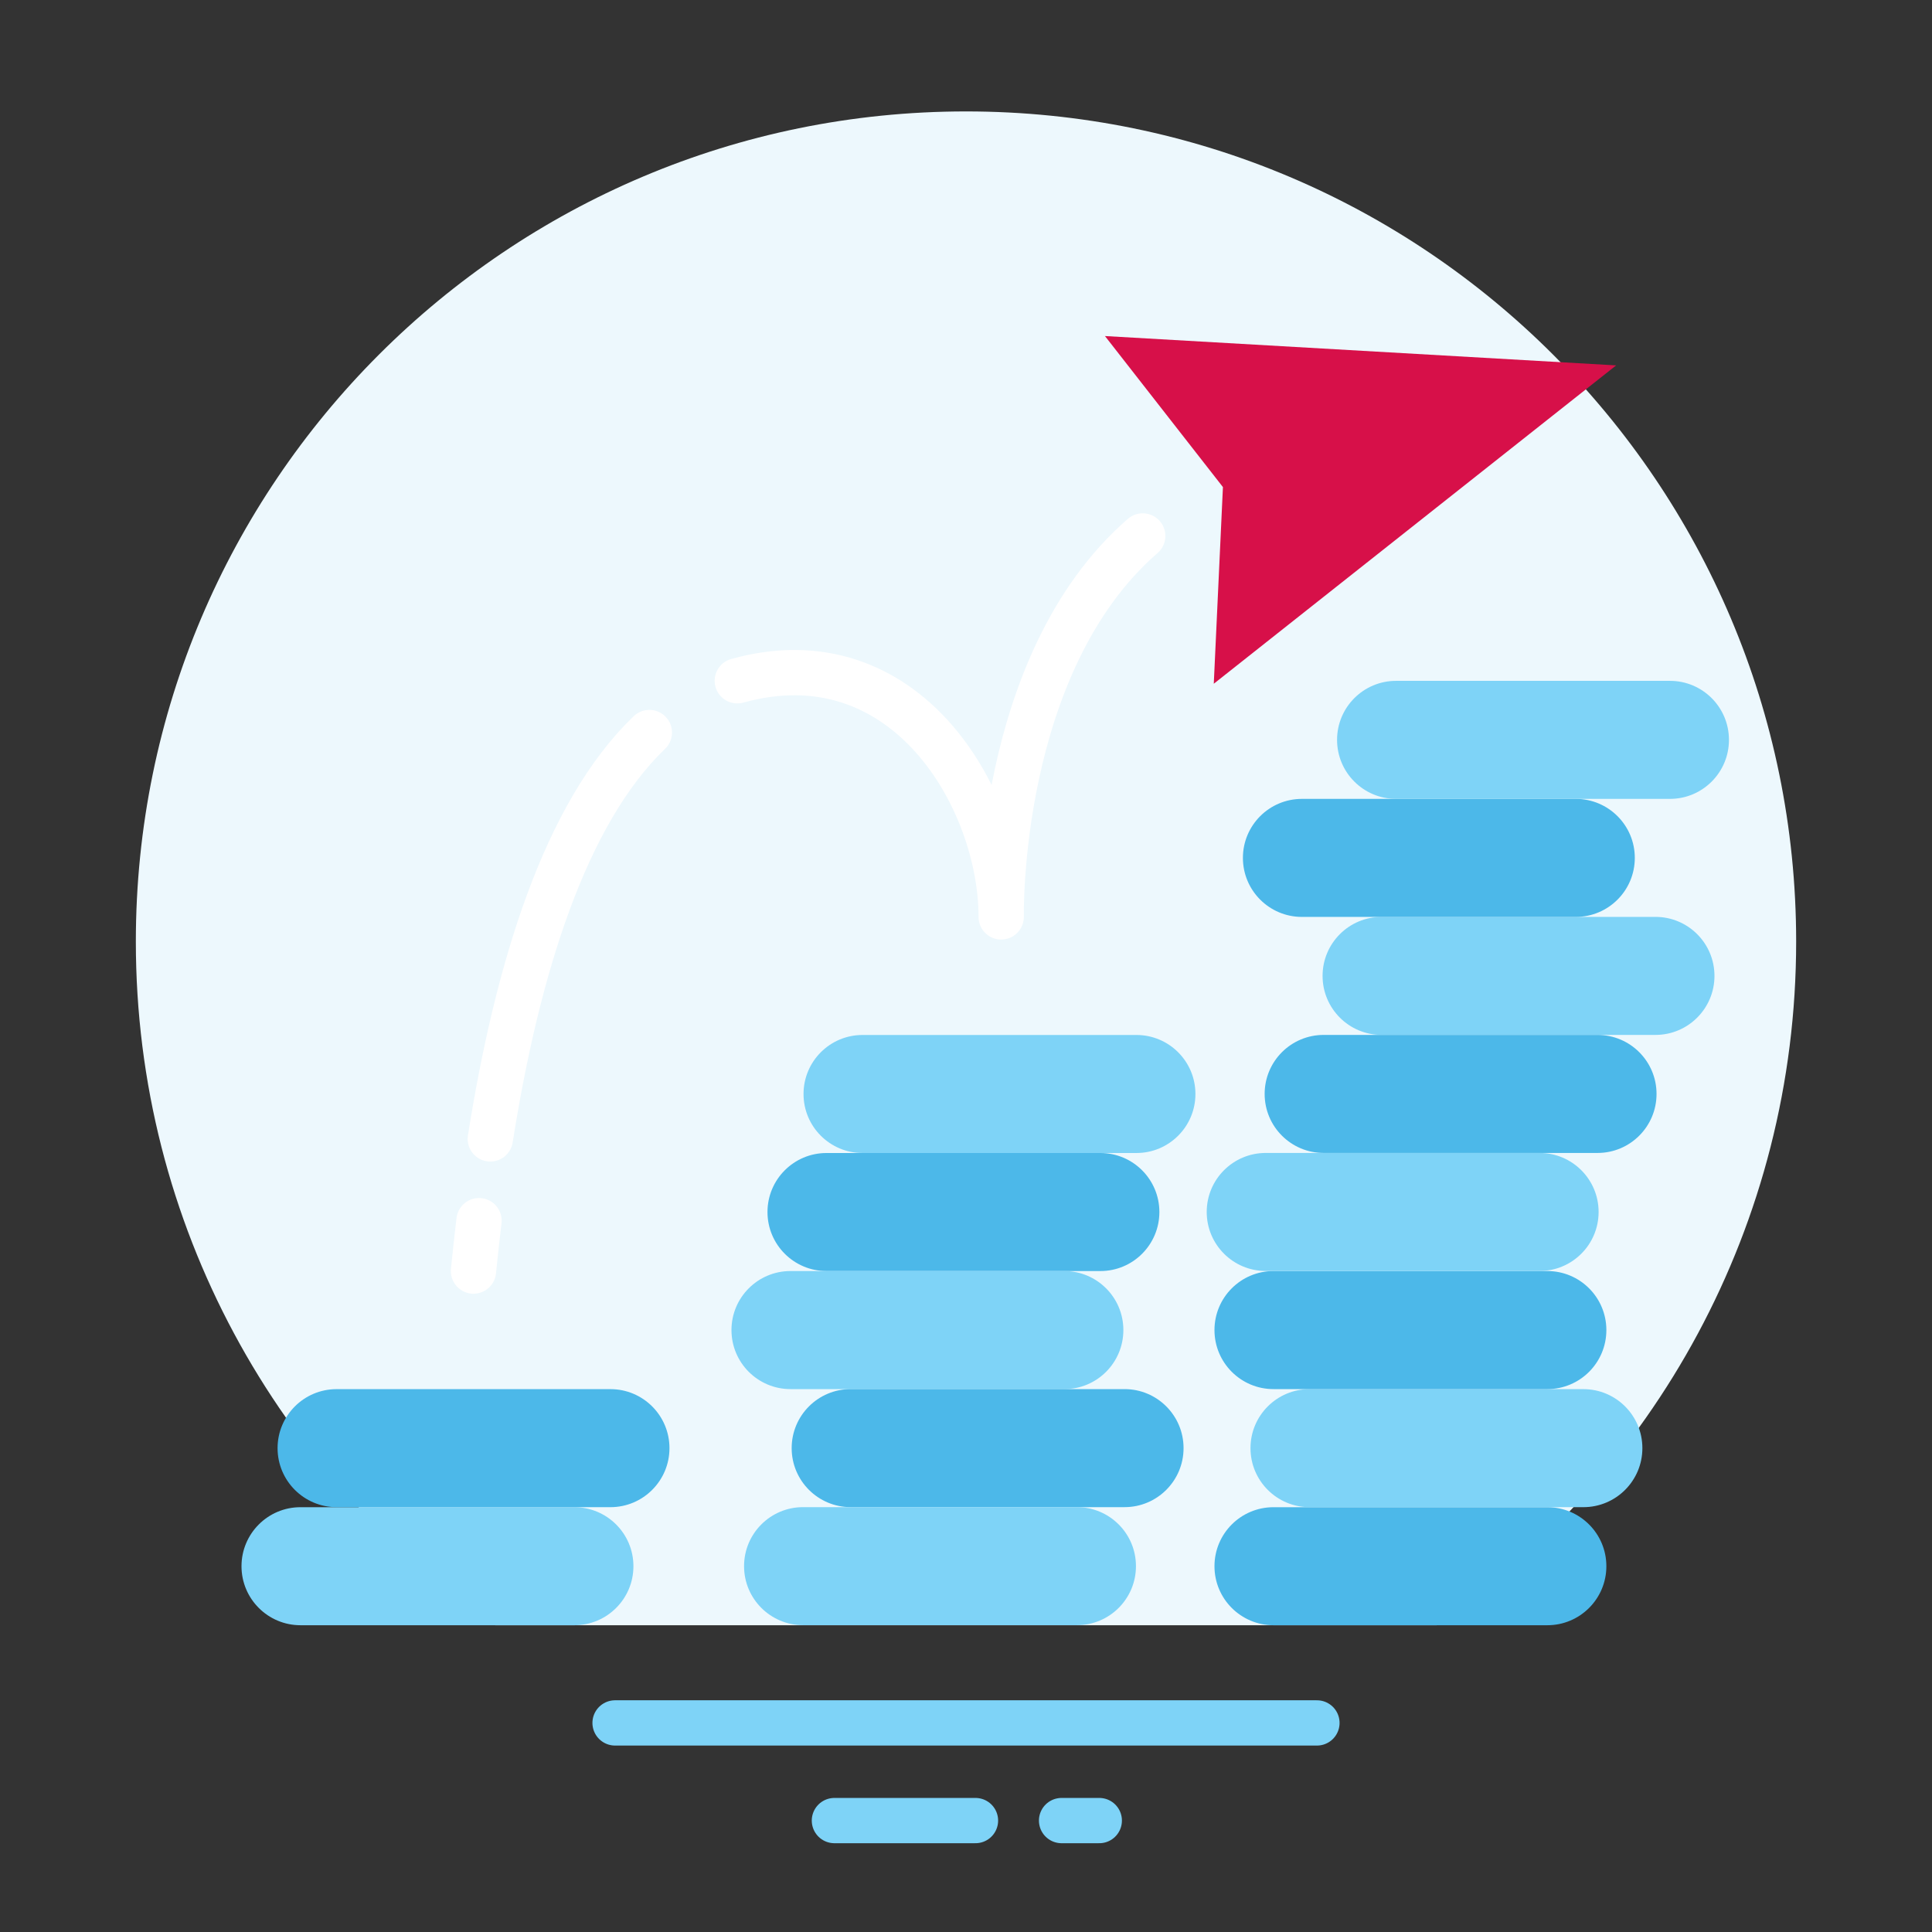<svg width="64" height="64" viewBox="0 0 64 64" fill="none" xmlns="http://www.w3.org/2000/svg">
<rect x="0" y="0" width="64" height="64" fill="#333333" stroke="none"/>
<path d="M59.5 31.191C59.5 16.003 47.188 3.691 32 3.691C16.812 3.691 4.5 16.003 4.5 31.191C4.5 40.587 9.215 48.878 16.405 53.838H47.596C54.785 48.878 59.5 40.587 59.5 31.191Z" fill="#EDF8FD"/>
<path d="M20.375 57.074H43.625" stroke="#7ED3F7" stroke-width="1.5" stroke-miterlimit="10" stroke-linecap="round" stroke-linejoin="round"/>
<path d="M27.641 60.309H32.314" stroke="#7ED3F7" stroke-width="1.5" stroke-miterlimit="10" stroke-linecap="round" stroke-linejoin="round"/>
<path d="M35.166 60.309H36.415" stroke="#7ED3F7" stroke-width="1.5" stroke-miterlimit="10" stroke-linecap="round" stroke-linejoin="round"/>
<path d="M53.213 51.883C53.213 50.803 52.338 49.928 51.258 49.928H42.186C41.106 49.928 40.231 50.803 40.231 51.883C40.231 52.963 41.106 53.838 42.186 53.838H51.258C52.337 53.838 53.213 52.963 53.213 51.883Z" fill="#4CB8E9"/>
<path d="M54.406 47.972C54.406 46.892 53.531 46.017 52.451 46.017H43.379C42.299 46.017 41.424 46.892 41.424 47.972C41.424 49.052 42.299 49.927 43.379 49.927H52.451C53.531 49.927 54.406 49.052 54.406 47.972Z" fill="#7ED3F7"/>
<path d="M53.213 44.06C53.213 42.98 52.338 42.105 51.258 42.105H42.186C41.106 42.105 40.231 42.98 40.231 44.06C40.231 45.141 41.106 46.016 42.186 46.016H51.258C52.337 46.017 53.213 45.141 53.213 44.06Z" fill="#4CB8E9"/>
<path d="M56.794 32.328C56.794 31.248 55.919 30.373 54.839 30.373H45.767C44.687 30.373 43.812 31.248 43.812 32.328C43.812 33.408 44.687 34.283 45.767 34.283H54.839C55.919 34.283 56.794 33.408 56.794 32.328Z" fill="#7ED3F7"/>
<path d="M54.875 36.238C54.875 35.158 54 34.283 52.92 34.283H43.848C42.768 34.283 41.893 35.158 41.893 36.238C41.893 37.318 42.768 38.193 43.848 38.193H52.92C54 38.193 54.875 37.318 54.875 36.238Z" fill="#4CB8E9"/>
<path d="M52.956 40.148C52.956 39.068 52.081 38.193 51.001 38.193H41.929C40.849 38.193 39.974 39.068 39.974 40.148C39.974 41.228 40.849 42.103 41.929 42.103H51.001C52.081 42.103 52.956 41.228 52.956 40.148Z" fill="#7ED3F7"/>
<path d="M54.155 28.419C54.155 27.339 53.28 26.464 52.2 26.464H43.128C42.048 26.464 41.173 27.339 41.173 28.419C41.173 29.499 42.048 30.374 43.128 30.374H52.2C53.28 30.374 54.155 29.499 54.155 28.419Z" fill="#4CB8E9"/>
<path d="M57.274 24.509C57.274 23.429 56.399 22.554 55.319 22.554H46.247C45.167 22.554 44.292 23.429 44.292 24.509C44.292 25.589 45.167 26.464 46.247 26.464H55.319C56.399 26.464 57.274 25.589 57.274 24.509Z" fill="#7ED3F7"/>
<path d="M38.406 40.15C38.406 39.07 37.531 38.195 36.451 38.195H27.379C26.299 38.195 25.424 39.07 25.424 40.15C25.424 41.23 26.299 42.105 27.379 42.105H36.451C37.531 42.106 38.406 41.23 38.406 40.15Z" fill="#4CB8E9"/>
<path d="M39.6 36.24C39.6 35.16 38.725 34.285 37.645 34.285H28.573C27.493 34.285 26.618 35.16 26.618 36.24C26.618 37.32 27.493 38.195 28.573 38.195H37.645C38.725 38.195 39.6 37.32 39.6 36.24Z" fill="#7ED3F7"/>
<path d="M37.213 44.06C37.213 42.98 36.338 42.105 35.258 42.105H26.186C25.106 42.105 24.231 42.98 24.231 44.06C24.231 45.141 25.106 46.016 26.186 46.016H35.258C36.337 46.017 37.213 45.141 37.213 44.06Z" fill="#7ED3F7"/>
<path d="M39.207 47.971C39.207 46.891 38.332 46.016 37.252 46.016H28.18C27.1 46.016 26.225 46.891 26.225 47.971C26.225 49.051 27.1 49.926 28.18 49.926H37.252C38.331 49.927 39.207 49.051 39.207 47.971Z" fill="#4CB8E9"/>
<path d="M37.63 51.881C37.63 50.801 36.755 49.926 35.675 49.926H26.603C25.523 49.926 24.648 50.801 24.648 51.881C24.648 52.961 25.523 53.836 26.603 53.836H35.675C36.754 53.837 37.63 52.961 37.63 51.881Z" fill="#7ED3F7"/>
<path d="M20.983 51.883C20.983 50.803 20.108 49.928 19.028 49.928H9.955C8.875 49.927 8 50.803 8 51.883C8 52.963 8.875 53.838 9.955 53.838H19.027C20.107 53.838 20.983 52.963 20.983 51.883Z" fill="#7ED3F7"/>
<path d="M22.177 47.972C22.177 46.892 21.302 46.017 20.222 46.017H11.15C10.07 46.017 9.195 46.892 9.195 47.972C9.195 49.052 10.07 49.927 11.15 49.927H20.222C21.301 49.927 22.177 49.052 22.177 47.972Z" fill="#4CB8E9"/>
<path d="M24.424 22.552C30 21 33.166 26.463 33.166 30.374C33.166 30.374 32.988 21.979 37.854 17.754" stroke="white" stroke-width="1.5" stroke-miterlimit="10" stroke-linecap="round" stroke-linejoin="round"/>
<path d="M16.242 37.728C17.136 32.081 18.722 26.946 21.511 24.266" stroke="white" stroke-width="1.5" stroke-miterlimit="10" stroke-linecap="round" stroke-linejoin="round"/>
<path d="M15.685 42.106C15.74 41.549 15.801 40.991 15.868 40.436" stroke="white" stroke-width="1.5" stroke-miterlimit="10" stroke-linecap="round" stroke-linejoin="round"/>
<path d="M36.603 11.132L40.511 16.135L40.208 22.65L53.537 12.104L36.603 11.132Z" fill="#D71049"/>
</svg>
